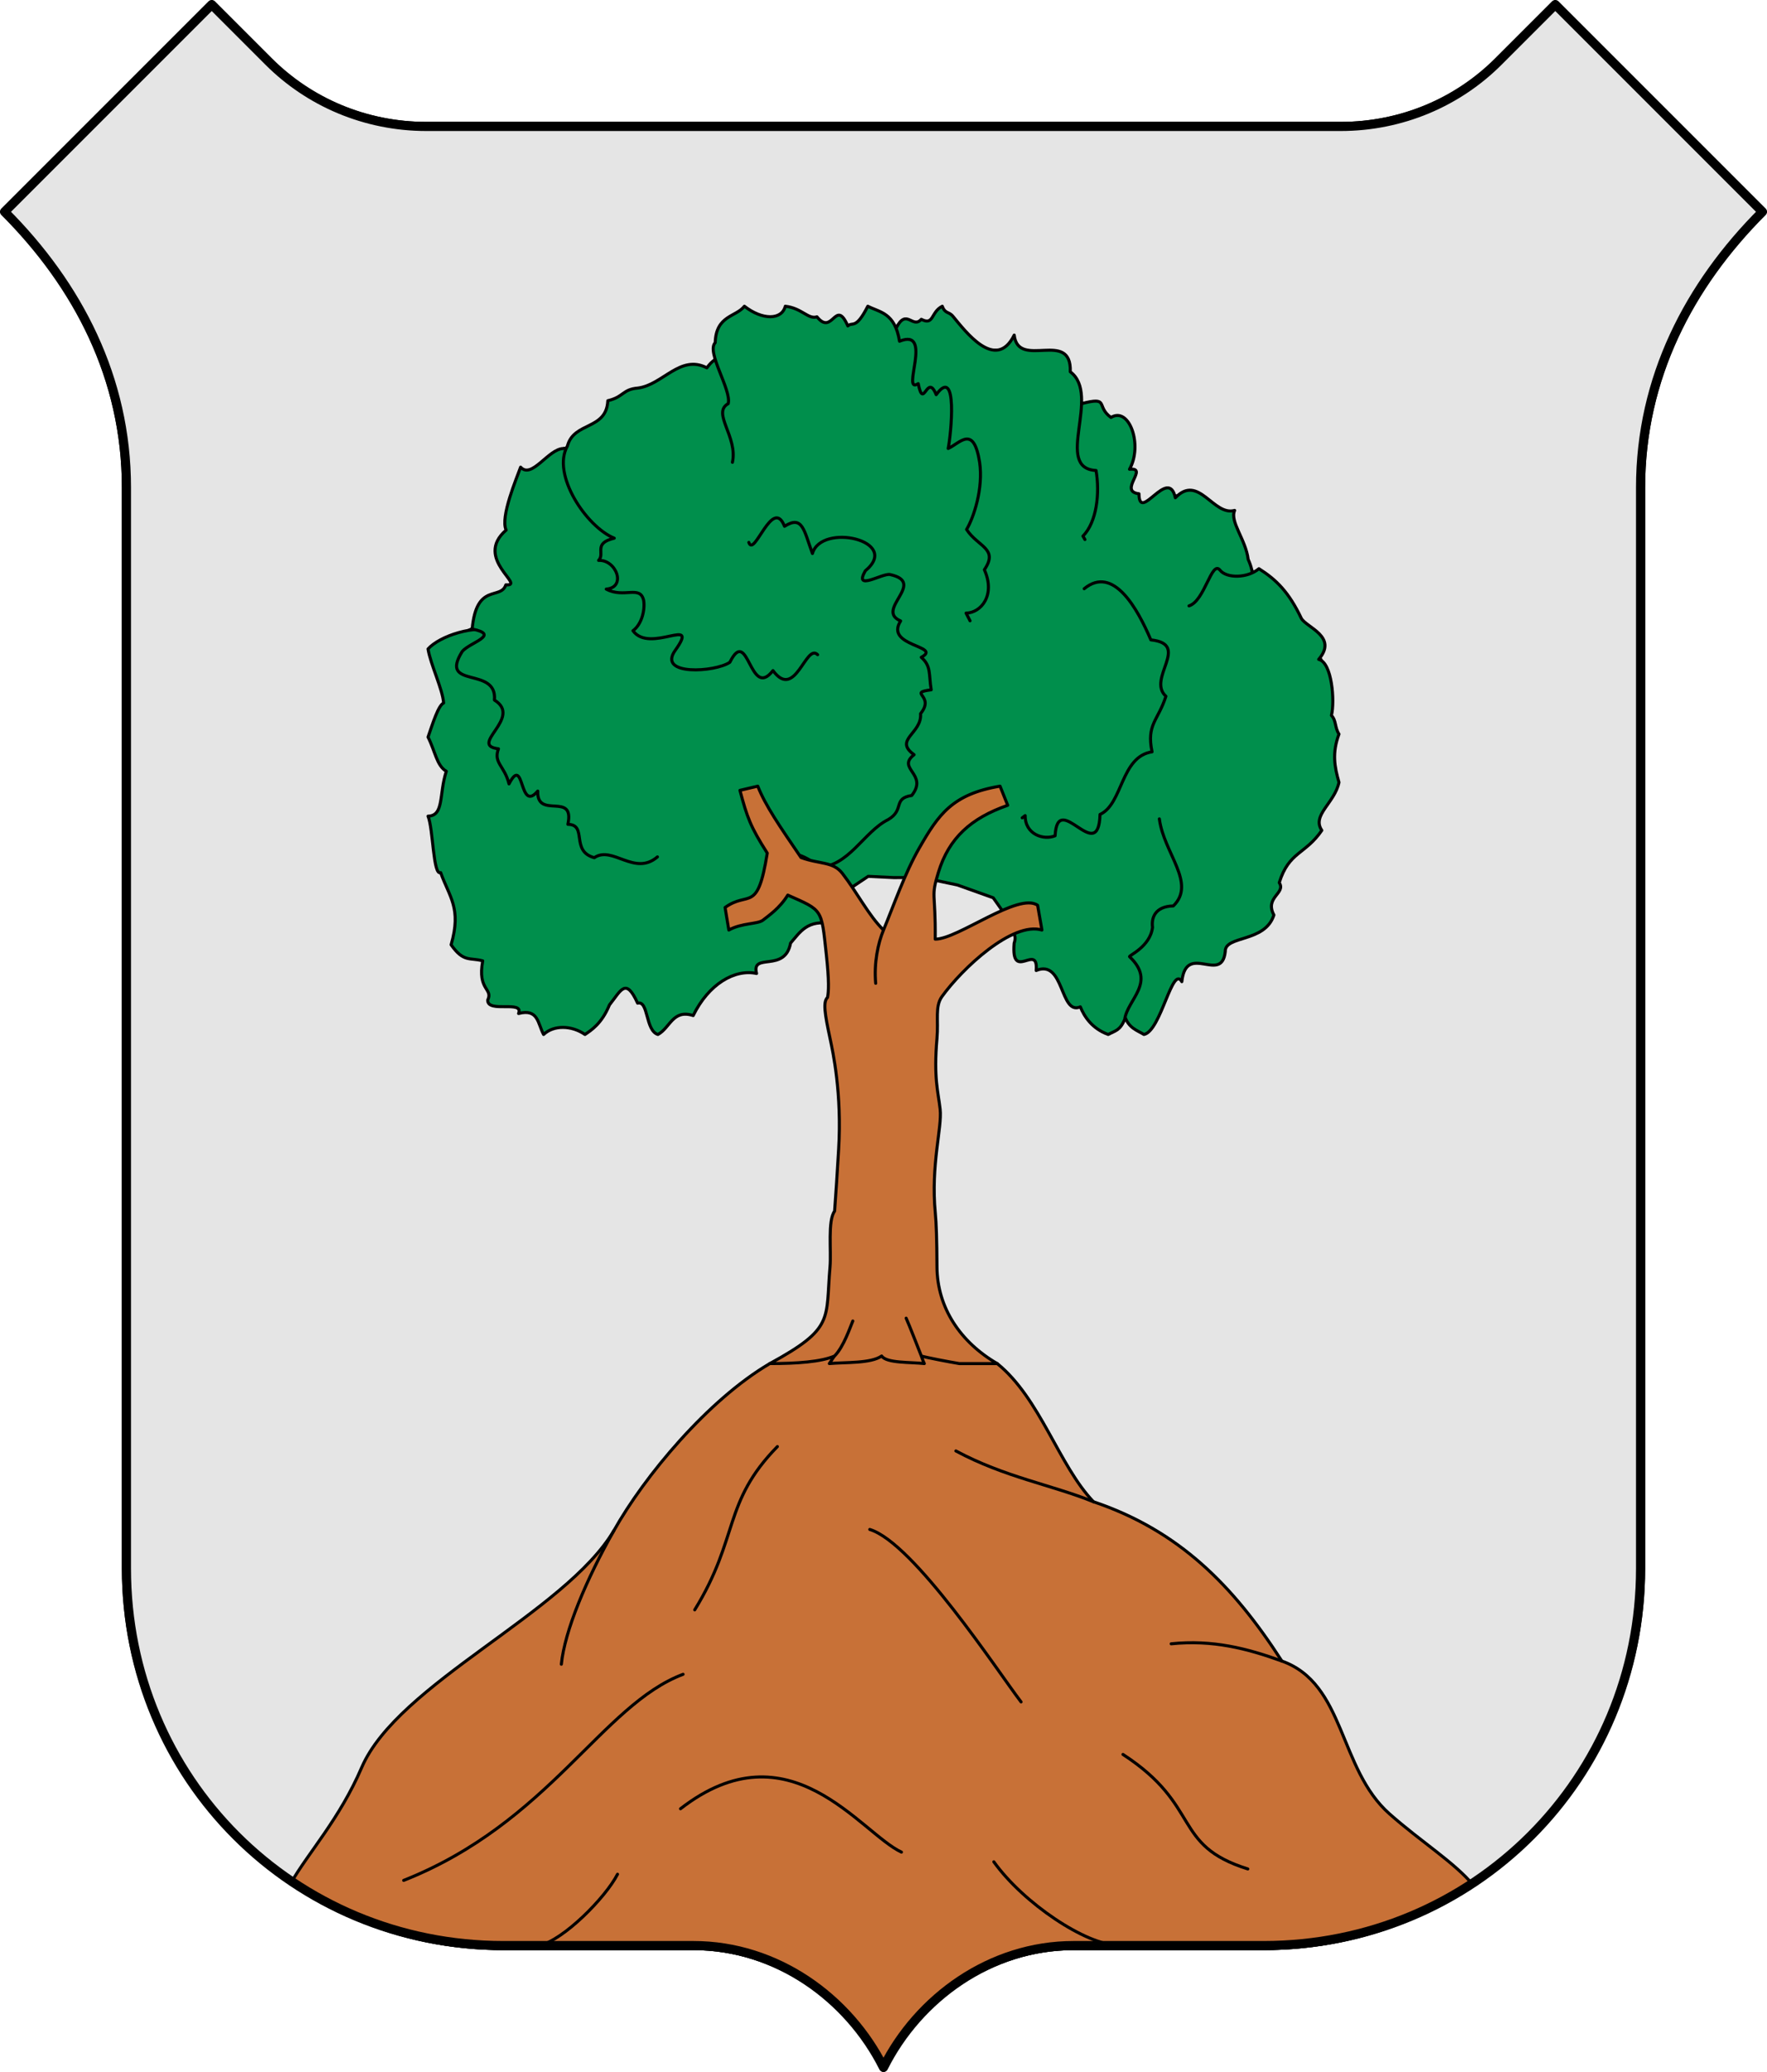 <?xml version="1.0" encoding="utf-8"?><!DOCTYPE svg PUBLIC "-//W3C//DTD SVG 1.1//EN" "http://www.w3.org/Graphics/SVG/1.1/DTD/svg11.dtd"><svg viewBox="0 0 580 680" xmlns="http://www.w3.org/2000/svg"><path d="m.5 69.5c24.083 24.098 40 54.636 40 90.5v354.75c0 68.898 55.852 124.75 124.75 124.75h62.375c27.289 0 50.92 17.163 62.375 40 11.455-22.837 35.086-40 62.375-40h62.375c68.898 0 124.75-55.852 124.75-124.75v-354.75c0-35.864 15.917-66.402 40-90.5l-69-69-18.7 18.7c-13.233 13.233-31.607 21.3-51.8 21.3h-300c-20.193 0-38.567-8.067-51.8-21.3l-18.7-18.7z" fill="#e5e5e5" stroke="#000" stroke-linecap="round" stroke-linejoin="round"/><g stroke="#000" stroke-linecap="round" stroke-linejoin="round"><g><path d="m290 438-37.326 9.5c-20.273 11.895-41.128 36.913-51.173 54.82-16.031 27.06-70.901 50.114-82.782 77.742-7.333 17.055-17.668 28.096-23.312 38.062 19.929 13.49 43.966 21.375 69.844 21.375h62.375c27.289 0 50.92 17.163 62.375 40 11.455-22.837 35.086-40 62.375-40h62.375c25.473 0 49.163-7.644 68.906-20.75-6.157-7.464-17.079-14.2-27.562-23.469-16.77-14.826-14.465-42.714-35.344-50.158-15.987-24.818-33.759-42.812-61.838-52.276-11.393-11.903-17.472-33.935-31.584-45.347z" fill="#c87137"/><path d="m358.911 492.847c-13.757-5.575-29.032-8.031-45.151-16.672" fill="none"/><path d="m420.75 545.123c-11.427-4.137-22.752-7.055-36.326-5.657" fill="none"/><path d="m201.5 502.32c-9.061 16.037-16.121 32.818-17.246 43.849" fill="none"/><path d="m255.168 474.742c-17.955 18.349-12.517 29.846-27.134 53.584" fill="none"/><path d="m285.493 501.939c14.488 4.416 42.053 46.665 49.662 56.6" fill="none"/><path d="m223.368 593.6c35.834-27.812 59.142 8.038 72.526 14.234" fill="none"/><path d="m177.1 638.47c7.91-1.822 21.655-15.689 25.596-23.381" fill="none"/><path d="m366.861 638.338c-10.323-.017-30.917-13.714-40.647-27.324" fill="none"/><path d="m368.603 575.777c26.002 16.923 15.933 29.75 40.975 37.577" fill="none"/><path d="m132.507 617.111c47.891-18.993 65.041-57.624 91.707-67.638" fill="none"/></g><g transform="translate(-6235.323 944.985)"><path d="m6475.663-839.984-7.346 16.914-18.174 5.724-13.329 8.823-10.531 5.588-22.419 21.898-3.887 17.293 5.356 8.289-7.166 6.489-6.749 9.73-11.845 5.821 1.113 13.913 2.67 15.624-1.143 12.652-.12 8.055-2.519 8.381v13.047l3.686 3.601 3.889 12.707-2.507 8.641 11.45 4.671 1.15 14.607 20.74 3.877 8.35 3.653 8.33-6.368 4.305-11.589 13.391 17.957 17.64-14.147 11.842-4.14 11.795-8.414 14.379-12.46 12.274-8.238 8.344.409 9.332-.022 11.624 2.452 11.75 4.197 14.773 20.971 6.532-.081 8.842 13.727 14.985 5.744 20.725-22.785 24.083-12.835 4.375-18.825 15.42-18.422v-41.504l-11.6-22.389-13.663-11.263-6.604-17.625-13.927-7.548-18.808 4.779-1.556-25.255-16.413-10.386-7.712-15.56-26.483-.597-10.329-9.786-10.442 2.732-23.596 1.092-9.445-3.825-12.798 3.722z" fill="#008f4c"/><path d="m6641.793-738.399c1.847-9.449 7.409-13.809 3.226-23.016-.774-6.499-6.089-12.354-4.442-16.062-7.003 1.997-11.792-12.185-19.459-4.146-2.296-10.469-11.871 8.512-11.935-1.319-6.993-.805 3.405-8.724-3.114-8.042 4.444-7.827-.023-20.699-6.08-17.005-5.111-3.668-.272-6.964-9.681-4.518-8.495 3.017-12.068 17.939-19.406 6.589-5.438 2.168-13.113 6.628-13.02 13.336l-.719-.082-.501-.058" fill="#008f4c"/><path d="m6625.6-746.147c5.186-1.581 7.441-15.178 10.182-11.712 2.155 2.726 9.025 2.687 12.766-.492 5.725 3.612 9.825 7.675 13.931 16.309 1.707 3.015 12.098 6.005 5.686 13.46 4.379.951 5.349 13.772 4.191 18.388 1.63 1.712 1.035 3.887 2.468 6.133-2.291 6.192-1.467 10.679 0 15.828-1.367 6.749-9.049 10.821-5.625 15.759-5.403 7.938-10.81 6.939-13.975 17.171 2.298 3.508-4.905 4.758-1.755 10.606-2.909 9.187-16.127 6.598-15.964 12.001-1.164 10.83-12.819-3.261-14.259 9.882-3.156-5.629-6.837 16.249-12.439 17.329-2.082-1.297-5.146-2.101-6.329-6.146-2.425-6.252 2.96-11.107 1.912-17.99" fill="#008f4c"/><path d="m6522.512-771.36c-5.746-12.707-5.388-23.367.584-37.085 2.864-11.607 7.256-16.582 6.387-28.877 3.409-6.739 5.33.403 8.247-2.878 4.177 2.175 3.072-2.377 6.891-4.284.939 2.579 2.214 1.668 3.55 3.373 3.821 4.569 13.999 18.359 20.058 6.088 1.308 11.467 18.877-2.135 18.402 12.051 10.287 7.622-5.572 31.681 8.463 32.389 1.268 7.521.238 16.919-4.306 21.535l.427.739.224.389" fill="#008f4c"/><path d="m6398.854-737.786c-7.732-2.399-19.303 1.584-23.032 5.777.781 5.011 4.826 13.267 5.109 17.745-1.714.736-3.574 6.684-5.109 11.181 2.358 4.68 2.846 9.401 5.998 11.213-2.458 7.491-.643 14.597-5.998 14.735 1.72 4.172 1.636 19.679 4.145 18.523 2.819 7.987 6.917 11.633 3.428 23.679 4.095 5.874 6.157 4.124 10.377 5.28-1.818 9.753 3.508 9.029 1.631 12.887-.075 4.4 11.922-.113 10.138 4.395 6.505-1.685 6.27 3.296 8.213 6.886 3.334-3.162 9.197-3.029 13.581-0 1.892-1.297 5.484-3.466 8.032-9.708 3.782-4.716 5.335-9.21 9.242-.572 3.619-.969 2.493 8.983 6.665 10.28 4.047-2.162 4.843-8.359 11.583-6.209 5.063-10.36 13.618-15.346 20.801-13.815-1.831-7.049 9.363-.097 11.156-9.969 3.101-3.53 5.515-7.93 13.659-6.3" fill="#008f4c"/><path d="m6451.117-663.767c-7.532 6.468-14.739-3.832-20.724.26-7.932-2.15-2.112-10.864-8.669-10.945 2.344-10.944-10.231-1.39-9.894-10.922-6.223 7.453-4.291-12.222-9.427-2.35-1.497-6.017-5.202-6.843-3.467-11.522-10.044-1.147 8.115-10.197-1.321-15.988 1.012-11.292-18.413-3.404-10.562-15.972 2.623-3.045 12.645-5.399 3.255-7.352 1.397-15.369 9.342-9.348 11.046-14.488 6.89.472-10.788-8.605.108-17.977-2.042-4.236 3.562-17.282 4.748-20.654 3.66 4.055 9.113-6.022 14.014-6.109 1.6-.892 7.507 5.475 9.107 4.582" fill="#008f4c"/><path d="m6615.869-676.244c1.467 11.313 12.222 21.069 4.592 28.569-6.139.124-7.25 4.098-6.825 7.011-.789 6.452-7.91 9.269-7.543 9.654 8.929 8.477-.727 13.966-1.593 20.581-1.589 3.673-2.98 3.645-5.43 4.942-5.315-1.947-7.85-5.872-9.137-9.071-6.769 2.961-5.198-15.789-14.499-11.929.772-9.388-8.303 4.054-7.23-8.919 2.199-6.75-7.809-2.249-8.545-6.64" fill="#008f4c"/><path d="m6485.338-820.099c-7.692-.738-11.524-13.165-17.994-4.17-8.746-4.53-14.444 5.571-22.601 6.631-5.127.41-4.673 2.946-9.912 4.155-.469 9.716-11.129 6.827-13.25 14.848-5.297 9.301 6.167 26.529 15.361 30.273-7.103 1.698-2.89 5.018-5.144 7.292 5.78-.317 9.276 8.87 2.512 9.415 5.836 3.149 11.137-1.448 12.291 3.733.481 3.098-.611 7.804-3.517 9.938 5.587 7.697 22.138-5.17 13.89 6.416-6.081 8.466 13.204 7.187 17.921 3.922 6.105-12.294 6.499 12.633 14.146 2.734 7.362 10.005 10.768-9.105 14.664-5.209" fill="#008f4c"/><path d="m6475.737-793.259c1.823-8.43-6.858-16.199-1.389-19.256 1.147-4.514-7.273-16.931-4.267-20.006.269-9.025 6.835-8.399 9.581-11.964 5.925 4.622 12.279 4.549 13.425 0 5.521.647 7.503 4.409 10.393 3.473 5.193 6.472 6.065-6.312 10.13 2.992 1.593-1.481 2.565 1.39 6.56-6.465 3.965 2.046 8.891 2.063 10.409 11.489 11.334-4.606.281 17.692 6.141 13.914 1.785 9.033 2.895-3.806 5.898 3.624 7.208-9.873 4.861 13.144 3.929 17.659 3.897-1.756 8.356-7.989 10.326 4.539 1.273 8.503-1.948 18.172-4.282 22.04 3.745 5.752 10.591 6.217 5.84 13.213 3.727 8.34-1.065 14.142-6.006 14.236l1.306 2.52" fill="#008f4c"/><path d="m6493.724-664.999c4.131-.219 9.727 3.24 9.706 4.683 10.436.017 15.295-11.644 23.423-15.693 5.508-3.21 1.406-6.932 7.733-7.912 5.59-7.053-5.162-8.78.782-13.382-6.878-4.942 2.663-6.944 2.117-13.473 4.942-6.069-4.416-6.784 3.494-7.827-.852-5.167.075-7.714-3.259-10.673 7.077-3.81-12.22-3.484-6.77-11.921-8.64-3.641 8.75-12.578-3.498-15.238-2.564-.481-12.005 5.644-8.107-1.21 12.023-9.912-14.44-15.924-17.347-5.686-2.786-7.538-3.199-12.731-9.16-8.932-3.926-9.955-9.969 10.519-11.718 5.283" fill="none"/><path d="m6591.194-751.773c9.579-7.887 17.522 6.598 21.884 16.785 13.261 1.406-1.44 12.702 4.942 18.508-2.547 8.032-6.45 9.15-4.549 18.236-10.325 1.552-9.542 17.106-17.073 20.537-.526 17.163-13.931-8.402-14.751 7.011-3.77 1.537-9.869-.431-9.822-6.619l-.621.465-.347.259" fill="none"/><path d="m6487.997-497.485c8.873 0 16.863-.562 21.258-2.482 3.033-3.066 5.185-9.629 5.994-11.491-.814 1.844-2.924 8.419-5.994 11.491-.358.358-1.079 1.625-1.711 2.482 5.262-.487 13.563.023 17.176-2.482 1.584 2.399 9.466 1.974 14 2.482-.486-.953-.825-2.105-.978-2.482-.645-1.591-4.018-10.354-4.985-12.416.956 2.066 4.334 10.795 4.985 12.416 1.654.505 8.953 1.904 12.445 2.482h12.462c-12.025-6.992-19.703-18.249-19.771-31.765-.047-9.323-.224-14.212-.544-17.56-1.532-16.013 2.251-28.009 1.581-34.135-.612-5.594-2.189-10.149-1.036-23.287.517-5.887-.7-10.455 1.607-13.665 6.623-9.218 23.151-24.75 32.837-21.869l-1.411-8.111c-6.259-4.416-26.215 11.163-33.614 11.104.158-15.927-1.537-13.503 1.044-21.924 3.453-11.268 10.696-17.808 22.752-22.004l-2.517-6.282c-15.741 2.621-20.274 9.438-26.542 20.359-4.665 8.128-8.235 18.444-11.712 26.86-1.828 4.424-3.17 10.768-2.566 17.482-.579-6.689.732-13.04 2.566-17.482-4.875-4.763-8.652-12.325-13.497-18.582-3.1-4.004-7.433-2.942-13.586-5.215-6.92-10.165-11.673-17.007-14.185-23.422l-5.857 1.376c2.365 8.85 3.45 11.956 8.966 20.587-3.189 20.063-6.056 12.214-13.842 17.858l1.228 7.398c4.209-2.361 9.518-1.891 11.227-3.257 1.857-1.485 5.456-3.874 8.123-8.207 11.529 5.122 10.997 4.347 12.629 19.276.99 9.062.783 12.421.425 14.297-1.521 1.443-.948 5.209.813 13.426.976 4.554 3.921 18.096 2.826 36.44-.582 9.751-.778 12.805-1.325 20.286-2.31 3.149-1.046 13.011-1.502 18.256-1.505 17.345 1.603 20.113-19.771 31.765z" fill="#c87137"/></g></g><path d="m1.5 69.5c24.083 24.098 40 54.636 40 90.5v354.75c0 68.898 54.852 123.75 123.75 123.75h62.375c27.289 0 50.92 17.163 62.375 40 11.455-22.837 35.086-40 62.375-40h62.375c68.898 0 123.75-54.852 123.75-123.75v-354.75c0-35.864 15.917-66.402 40-90.5l-68-68-18.7 18.7c-13.233 13.233-31.607 21.3-51.8 21.3h-300c-20.193 0-38.567-8.067-51.8-21.3l-18.7-18.7z" fill="none" stroke="#000" stroke-linecap="round" stroke-linejoin="round" stroke-width="3"/></svg>